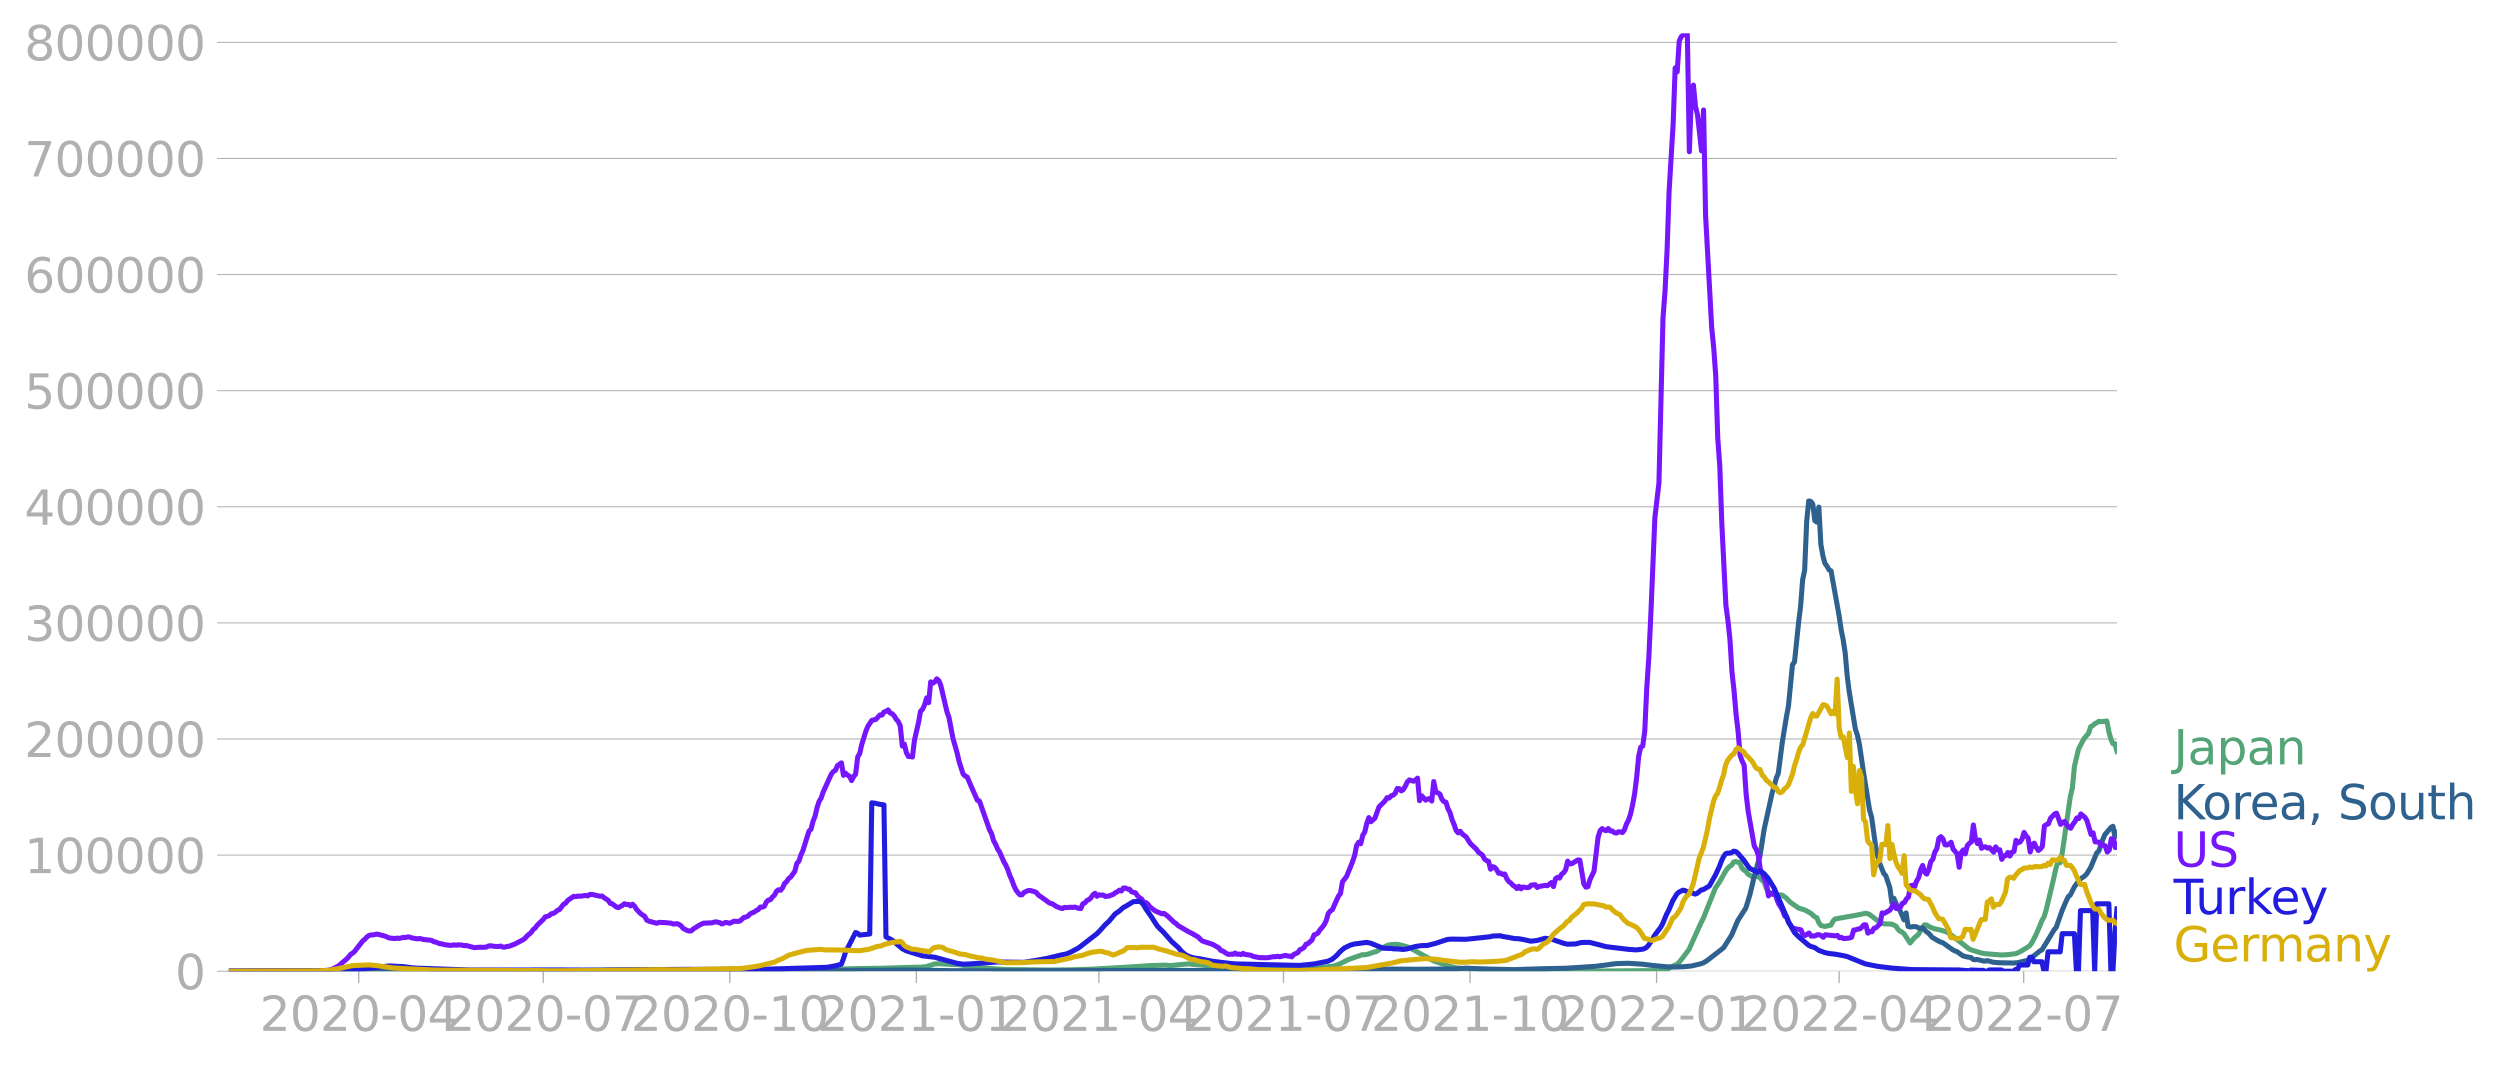 <svg xmlns:xlink="http://www.w3.org/1999/xlink" width="985.137" height="419.712" viewBox="0 0 738.852 314.784" xmlns="http://www.w3.org/2000/svg"><defs><style>*{stroke-linejoin:round;stroke-linecap:butt}</style></defs><g id="figure_1"><path d="M0 314.784h738.852V0H0v314.784z" style="fill:none" id="patch_1"/><g id="axes_1"><path d="M67.645 287.034h558V9.834h-558v277.2z" style="fill:none" id="patch_2"/><g id="matplotlib.axis_1"><g id="xtick_1"><g id="line2d_1"><defs><path id="m90039f47ed" d="M0 0v3.5" style="stroke:#b0b0b0;stroke-width:.4"/></defs><use xlink:href="#m90039f47ed" x="106.004" y="287.034" style="fill:#b0b0b0;stroke:#b0b0b0;stroke-width:.4"/></g><g style="fill:#b0b0b0" transform="matrix(.14 0 0 -.14 76.756 304.672)" id="text_1"><defs><path id="DejaVuSans-32" d="M1228 531h2203V0H469v531q359 372 979 998 621 627 780 809 303 340 423 576 121 236 121 464 0 372-261 606-261 235-680 235-297 0-627-103-329-103-704-313v638q381 153 712 231 332 78 607 78 725 0 1156-363 431-362 431-968 0-288-108-546-107-257-392-607-78-91-497-524-418-433-1181-1211z" transform="scale(.016)"/><path id="DejaVuSans-30" d="M2034 4250q-487 0-733-480-245-479-245-1442 0-959 245-1439 246-480 733-480 491 0 736 480 246 480 246 1439 0 963-246 1442-245 480-736 480zm0 500q785 0 1199-621 414-620 414-1801 0-1178-414-1799Q2819-91 2034-91q-784 0-1198 620-414 621-414 1799 0 1181 414 1801 414 621 1198 621z" transform="scale(.016)"/><path id="DejaVuSans-2d" d="M313 2009h1684v-512H313v512z" transform="scale(.016)"/><path id="DejaVuSans-34" d="M2419 4116 825 1625h1594v2491zm-166 550h794V1625h666v-525h-666V0h-628v1100H313v609l1940 2957z" transform="scale(.016)"/></defs><use xlink:href="#DejaVuSans-32"/><use xlink:href="#DejaVuSans-30" x="63.623"/><use xlink:href="#DejaVuSans-32" x="127.246"/><use xlink:href="#DejaVuSans-30" x="190.869"/><use xlink:href="#DejaVuSans-2d" x="254.492"/><use xlink:href="#DejaVuSans-30" x="290.576"/><use xlink:href="#DejaVuSans-34" x="354.199"/></g></g><g id="xtick_2"><use xlink:href="#m90039f47ed" x="160.545" y="287.034" style="fill:#b0b0b0;stroke:#b0b0b0;stroke-width:.4" id="line2d_2"/><g style="fill:#b0b0b0" transform="matrix(.14 0 0 -.14 131.297 304.672)" id="text_2"><defs><path id="DejaVuSans-37" d="M525 4666h3000v-269L1831 0h-659l1594 4134H525v532z" transform="scale(.016)"/></defs><use xlink:href="#DejaVuSans-32"/><use xlink:href="#DejaVuSans-30" x="63.623"/><use xlink:href="#DejaVuSans-32" x="127.246"/><use xlink:href="#DejaVuSans-30" x="190.869"/><use xlink:href="#DejaVuSans-2d" x="254.492"/><use xlink:href="#DejaVuSans-30" x="290.576"/><use xlink:href="#DejaVuSans-37" x="354.199"/></g></g><g id="xtick_3"><use xlink:href="#m90039f47ed" x="215.686" y="287.034" style="fill:#b0b0b0;stroke:#b0b0b0;stroke-width:.4" id="line2d_3"/><g style="fill:#b0b0b0" transform="matrix(.14 0 0 -.14 186.438 304.672)" id="text_3"><defs><path id="DejaVuSans-31" d="M794 531h1031v3560L703 3866v575l1116 225h631V531h1031V0H794v531z" transform="scale(.016)"/></defs><use xlink:href="#DejaVuSans-32"/><use xlink:href="#DejaVuSans-30" x="63.623"/><use xlink:href="#DejaVuSans-32" x="127.246"/><use xlink:href="#DejaVuSans-30" x="190.869"/><use xlink:href="#DejaVuSans-2d" x="254.492"/><use xlink:href="#DejaVuSans-31" x="290.576"/><use xlink:href="#DejaVuSans-30" x="354.199"/></g></g><g id="xtick_4"><use xlink:href="#m90039f47ed" x="270.827" y="287.034" style="fill:#b0b0b0;stroke:#b0b0b0;stroke-width:.4" id="line2d_4"/><g style="fill:#b0b0b0" transform="matrix(.14 0 0 -.14 241.579 304.672)" id="text_4"><use xlink:href="#DejaVuSans-32"/><use xlink:href="#DejaVuSans-30" x="63.623"/><use xlink:href="#DejaVuSans-32" x="127.246"/><use xlink:href="#DejaVuSans-31" x="190.869"/><use xlink:href="#DejaVuSans-2d" x="254.492"/><use xlink:href="#DejaVuSans-30" x="290.576"/><use xlink:href="#DejaVuSans-31" x="354.199"/></g></g><g id="xtick_5"><use xlink:href="#m90039f47ed" x="324.769" y="287.034" style="fill:#b0b0b0;stroke:#b0b0b0;stroke-width:.4" id="line2d_5"/><g style="fill:#b0b0b0" transform="matrix(.14 0 0 -.14 295.52 304.672)" id="text_5"><use xlink:href="#DejaVuSans-32"/><use xlink:href="#DejaVuSans-30" x="63.623"/><use xlink:href="#DejaVuSans-32" x="127.246"/><use xlink:href="#DejaVuSans-31" x="190.869"/><use xlink:href="#DejaVuSans-2d" x="254.492"/><use xlink:href="#DejaVuSans-30" x="290.576"/><use xlink:href="#DejaVuSans-34" x="354.199"/></g></g><g id="xtick_6"><use xlink:href="#m90039f47ed" x="379.31" y="287.034" style="fill:#b0b0b0;stroke:#b0b0b0;stroke-width:.4" id="line2d_6"/><g style="fill:#b0b0b0" transform="matrix(.14 0 0 -.14 350.062 304.672)" id="text_6"><use xlink:href="#DejaVuSans-32"/><use xlink:href="#DejaVuSans-30" x="63.623"/><use xlink:href="#DejaVuSans-32" x="127.246"/><use xlink:href="#DejaVuSans-31" x="190.869"/><use xlink:href="#DejaVuSans-2d" x="254.492"/><use xlink:href="#DejaVuSans-30" x="290.576"/><use xlink:href="#DejaVuSans-37" x="354.199"/></g></g><g id="xtick_7"><use xlink:href="#m90039f47ed" x="434.451" y="287.034" style="fill:#b0b0b0;stroke:#b0b0b0;stroke-width:.4" id="line2d_7"/><g style="fill:#b0b0b0" transform="matrix(.14 0 0 -.14 405.203 304.672)" id="text_7"><use xlink:href="#DejaVuSans-32"/><use xlink:href="#DejaVuSans-30" x="63.623"/><use xlink:href="#DejaVuSans-32" x="127.246"/><use xlink:href="#DejaVuSans-31" x="190.869"/><use xlink:href="#DejaVuSans-2d" x="254.492"/><use xlink:href="#DejaVuSans-31" x="290.576"/><use xlink:href="#DejaVuSans-30" x="354.199"/></g></g><g id="xtick_8"><use xlink:href="#m90039f47ed" x="489.591" y="287.034" style="fill:#b0b0b0;stroke:#b0b0b0;stroke-width:.4" id="line2d_8"/><g style="fill:#b0b0b0" transform="matrix(.14 0 0 -.14 460.343 304.672)" id="text_8"><use xlink:href="#DejaVuSans-32"/><use xlink:href="#DejaVuSans-30" x="63.623"/><use xlink:href="#DejaVuSans-32" x="127.246"/><use xlink:href="#DejaVuSans-32" x="190.869"/><use xlink:href="#DejaVuSans-2d" x="254.492"/><use xlink:href="#DejaVuSans-30" x="290.576"/><use xlink:href="#DejaVuSans-31" x="354.199"/></g></g><g id="xtick_9"><use xlink:href="#m90039f47ed" x="543.533" y="287.034" style="fill:#b0b0b0;stroke:#b0b0b0;stroke-width:.4" id="line2d_9"/><g style="fill:#b0b0b0" transform="matrix(.14 0 0 -.14 514.285 304.672)" id="text_9"><use xlink:href="#DejaVuSans-32"/><use xlink:href="#DejaVuSans-30" x="63.623"/><use xlink:href="#DejaVuSans-32" x="127.246"/><use xlink:href="#DejaVuSans-32" x="190.869"/><use xlink:href="#DejaVuSans-2d" x="254.492"/><use xlink:href="#DejaVuSans-30" x="290.576"/><use xlink:href="#DejaVuSans-34" x="354.199"/></g></g><g id="xtick_10"><use xlink:href="#m90039f47ed" x="598.075" y="287.034" style="fill:#b0b0b0;stroke:#b0b0b0;stroke-width:.4" id="line2d_10"/><g style="fill:#b0b0b0" transform="matrix(.14 0 0 -.14 568.827 304.672)" id="text_10"><use xlink:href="#DejaVuSans-32"/><use xlink:href="#DejaVuSans-30" x="63.623"/><use xlink:href="#DejaVuSans-32" x="127.246"/><use xlink:href="#DejaVuSans-32" x="190.869"/><use xlink:href="#DejaVuSans-2d" x="254.492"/><use xlink:href="#DejaVuSans-30" x="290.576"/><use xlink:href="#DejaVuSans-37" x="354.199"/></g></g></g><g id="matplotlib.axis_2"><g id="ytick_1"><path d="M67.645 287.034h558" clip-path="url(#p343c122811)" style="fill:none;stroke:#b0b0b0;stroke-width:.3;stroke-linecap:square" id="line2d_11"/><g id="line2d_12"><defs><path id="m2d612490d9" d="M0 0h-3.5" style="stroke:#b0b0b0;stroke-width:.3"/></defs><use xlink:href="#m2d612490d9" x="67.645" y="287.034" style="fill:#b0b0b0;stroke:#b0b0b0;stroke-width:.3"/></g><use xlink:href="#DejaVuSans-30" style="fill:#b0b0b0" transform="matrix(.14 0 0 -.14 51.737 292.353)" id="text_11"/></g><g id="ytick_2"><path d="M67.645 252.72h558" clip-path="url(#p343c122811)" style="fill:none;stroke:#b0b0b0;stroke-width:.3;stroke-linecap:square" id="line2d_13"/><use xlink:href="#m2d612490d9" x="67.645" y="252.72" style="fill:#b0b0b0;stroke:#b0b0b0;stroke-width:.3" id="line2d_14"/><g style="fill:#b0b0b0" transform="matrix(.14 0 0 -.14 7.2 258.039)" id="text_12"><use xlink:href="#DejaVuSans-31"/><use xlink:href="#DejaVuSans-30" x="63.623"/><use xlink:href="#DejaVuSans-30" x="127.246"/><use xlink:href="#DejaVuSans-30" x="190.869"/><use xlink:href="#DejaVuSans-30" x="254.492"/><use xlink:href="#DejaVuSans-30" x="318.115"/></g></g><g id="ytick_3"><path d="M67.645 218.406h558" clip-path="url(#p343c122811)" style="fill:none;stroke:#b0b0b0;stroke-width:.3;stroke-linecap:square" id="line2d_15"/><use xlink:href="#m2d612490d9" x="67.645" y="218.406" style="fill:#b0b0b0;stroke:#b0b0b0;stroke-width:.3" id="line2d_16"/><g style="fill:#b0b0b0" transform="matrix(.14 0 0 -.14 7.2 223.724)" id="text_13"><use xlink:href="#DejaVuSans-32"/><use xlink:href="#DejaVuSans-30" x="63.623"/><use xlink:href="#DejaVuSans-30" x="127.246"/><use xlink:href="#DejaVuSans-30" x="190.869"/><use xlink:href="#DejaVuSans-30" x="254.492"/><use xlink:href="#DejaVuSans-30" x="318.115"/></g></g><g id="ytick_4"><path d="M67.645 184.091h558" clip-path="url(#p343c122811)" style="fill:none;stroke:#b0b0b0;stroke-width:.3;stroke-linecap:square" id="line2d_17"/><use xlink:href="#m2d612490d9" x="67.645" y="184.091" style="fill:#b0b0b0;stroke:#b0b0b0;stroke-width:.3" id="line2d_18"/><g style="fill:#b0b0b0" transform="matrix(.14 0 0 -.14 7.2 189.41)" id="text_14"><defs><path id="DejaVuSans-33" d="M2597 2516q453-97 707-404 255-306 255-756 0-690-475-1069Q2609-91 1734-91q-293 0-604 58T488 141v609q262-153 574-231 313-78 654-78 593 0 904 234t311 681q0 413-289 645-289 233-804 233h-544v519h569q465 0 712 186t247 536q0 359-255 551-254 193-729 193-260 0-557-57-297-56-653-174v562q360 100 674 150t592 50q719 0 1137-327 419-326 419-882 0-388-222-655t-631-370z" transform="scale(.016)"/></defs><use xlink:href="#DejaVuSans-33"/><use xlink:href="#DejaVuSans-30" x="63.623"/><use xlink:href="#DejaVuSans-30" x="127.246"/><use xlink:href="#DejaVuSans-30" x="190.869"/><use xlink:href="#DejaVuSans-30" x="254.492"/><use xlink:href="#DejaVuSans-30" x="318.115"/></g></g><g id="ytick_5"><path d="M67.645 149.777h558" clip-path="url(#p343c122811)" style="fill:none;stroke:#b0b0b0;stroke-width:.3;stroke-linecap:square" id="line2d_19"/><use xlink:href="#m2d612490d9" x="67.645" y="149.777" style="fill:#b0b0b0;stroke:#b0b0b0;stroke-width:.3" id="line2d_20"/><g style="fill:#b0b0b0" transform="matrix(.14 0 0 -.14 7.2 155.096)" id="text_15"><use xlink:href="#DejaVuSans-34"/><use xlink:href="#DejaVuSans-30" x="63.623"/><use xlink:href="#DejaVuSans-30" x="127.246"/><use xlink:href="#DejaVuSans-30" x="190.869"/><use xlink:href="#DejaVuSans-30" x="254.492"/><use xlink:href="#DejaVuSans-30" x="318.115"/></g></g><g id="ytick_6"><path d="M67.645 115.462h558" clip-path="url(#p343c122811)" style="fill:none;stroke:#b0b0b0;stroke-width:.3;stroke-linecap:square" id="line2d_21"/><use xlink:href="#m2d612490d9" x="67.645" y="115.462" style="fill:#b0b0b0;stroke:#b0b0b0;stroke-width:.3" id="line2d_22"/><g style="fill:#b0b0b0" transform="matrix(.14 0 0 -.14 7.2 120.781)" id="text_16"><defs><path id="DejaVuSans-35" d="M691 4666h2478v-532H1269V2991q137 47 274 70 138 23 276 23 781 0 1237-428 457-428 457-1159 0-753-469-1171Q2575-91 1722-91q-294 0-599 50Q819 9 494 109v635q281-153 581-228t634-75q541 0 856 284 316 284 316 772 0 487-316 771-315 285-856 285-253 0-505-56-251-56-513-175v2344z" transform="scale(.016)"/></defs><use xlink:href="#DejaVuSans-35"/><use xlink:href="#DejaVuSans-30" x="63.623"/><use xlink:href="#DejaVuSans-30" x="127.246"/><use xlink:href="#DejaVuSans-30" x="190.869"/><use xlink:href="#DejaVuSans-30" x="254.492"/><use xlink:href="#DejaVuSans-30" x="318.115"/></g></g><g id="ytick_7"><path d="M67.645 81.148h558" clip-path="url(#p343c122811)" style="fill:none;stroke:#b0b0b0;stroke-width:.3;stroke-linecap:square" id="line2d_23"/><use xlink:href="#m2d612490d9" x="67.645" y="81.148" style="fill:#b0b0b0;stroke:#b0b0b0;stroke-width:.3" id="line2d_24"/><g style="fill:#b0b0b0" transform="matrix(.14 0 0 -.14 7.2 86.467)" id="text_17"><defs><path id="DejaVuSans-36" d="M2113 2584q-425 0-674-291-248-290-248-796 0-503 248-796 249-292 674-292t673 292q248 293 248 796 0 506-248 796-248 291-673 291zm1253 1979v-575q-238 112-480 171-242 60-480 60-625 0-955-422-329-422-376-1275 184 272 462 417 279 145 613 145 703 0 1111-427 408-426 408-1160 0-719-425-1154Q2819-91 2113-91q-810 0-1238 620-428 621-428 1799 0 1106 525 1764t1409 658q238 0 480-47t505-140z" transform="scale(.016)"/></defs><use xlink:href="#DejaVuSans-36"/><use xlink:href="#DejaVuSans-30" x="63.623"/><use xlink:href="#DejaVuSans-30" x="127.246"/><use xlink:href="#DejaVuSans-30" x="190.869"/><use xlink:href="#DejaVuSans-30" x="254.492"/><use xlink:href="#DejaVuSans-30" x="318.115"/></g></g><g id="ytick_8"><path d="M67.645 46.833h558" clip-path="url(#p343c122811)" style="fill:none;stroke:#b0b0b0;stroke-width:.3;stroke-linecap:square" id="line2d_25"/><use xlink:href="#m2d612490d9" x="67.645" y="46.833" style="fill:#b0b0b0;stroke:#b0b0b0;stroke-width:.3" id="line2d_26"/><g style="fill:#b0b0b0" transform="matrix(.14 0 0 -.14 7.2 52.152)" id="text_18"><use xlink:href="#DejaVuSans-37"/><use xlink:href="#DejaVuSans-30" x="63.623"/><use xlink:href="#DejaVuSans-30" x="127.246"/><use xlink:href="#DejaVuSans-30" x="190.869"/><use xlink:href="#DejaVuSans-30" x="254.492"/><use xlink:href="#DejaVuSans-30" x="318.115"/></g></g><g id="ytick_9"><path d="M67.645 12.519h558" clip-path="url(#p343c122811)" style="fill:none;stroke:#b0b0b0;stroke-width:.3;stroke-linecap:square" id="line2d_27"/><use xlink:href="#m2d612490d9" x="67.645" y="12.519" style="fill:#b0b0b0;stroke:#b0b0b0;stroke-width:.3" id="line2d_28"/><g style="fill:#b0b0b0" transform="matrix(.14 0 0 -.14 7.2 17.838)" id="text_19"><defs><path id="DejaVuSans-38" d="M2034 2216q-450 0-708-241-257-241-257-662 0-422 257-663 258-241 708-241t709 242q260 243 260 662 0 421-258 662-257 241-711 241zm-631 268q-406 100-633 378-226 279-226 679 0 559 398 884 399 325 1092 325 697 0 1094-325t397-884q0-400-227-679-226-278-629-378 456-106 710-416 255-309 255-755 0-679-414-1042Q2806-91 2034-91q-771 0-1186 362-414 363-414 1042 0 446 256 755 257 310 713 416zm-231 997q0-362 226-565 227-203 636-203 407 0 636 203 230 203 230 565 0 363-230 566-229 203-636 203-409 0-636-203-226-203-226-566z" transform="scale(.016)"/></defs><use xlink:href="#DejaVuSans-38"/><use xlink:href="#DejaVuSans-30" x="63.623"/><use xlink:href="#DejaVuSans-30" x="127.246"/><use xlink:href="#DejaVuSans-30" x="190.869"/><use xlink:href="#DejaVuSans-30" x="254.492"/><use xlink:href="#DejaVuSans-30" x="318.115"/></g></g></g><path d="m67.645 287.034 41.356-.103 11.987-.019 15.583.11 25.772-.047 13.785-.207 8.99-.174 7.193.118 21.577.174 8.39-.03 14.985-.099 15.583-.49 7.791-.12 7.792-.229 2.398-.085 1.198.029 1.798-.218 1.199-.383 1.199-.379 1.198-.06 2.398.134 3.596.15 2.997.456 5.993.656 4.795.307 12.587.154 6.593-.058 6.592-.202 10.19-.587 6.592-.452 4.795-.155 1.199.16 5.394-.52 14.984 1.41 5.394.242 3.596.017 10.19-.18 2.996-.223 4.196-.452 1.198-.081 1.2-.308 1.198-.492 2.397-1.196 4.196-1.473.6.067 1.198-.266 1.798-.614.6-.139 1.198-.855 1.798-.841.6-.219 1.797-.186 1.2.097 2.397.638.599.215 7.192 3.948 4.795 1.604 1.798.426 1.798.214 1.199.064 1.798.2 2.997.193 5.394.169 25.772.16 22.176-.166 1.2-.292 1.198-.661 1.198-.647.6-.25.6-.517 1.198-1.48 1.798-2.416 1.798-3.995 1.798-3.97.6-1.168 3.596-9.01 1.198-1.73 1.798-3.205.6-.856.6-.58.598-.347.6-.955.6-.149.599.233.599-.006.6 1.661.599.61.599.386.6.83 1.797 1.082.6-.642 1.198.688.6.721.6.519.598 1.665.6 1.08 1.199.846.599.044.6.2.599.379.599-.447.6.1 1.198.893 1.199 1.247 2.397 1.678 1.798.535 1.199.659.6.328 1.198 1.075.6.235.599 1.498.6.828 1.198.278 1.798-.414.6-1.187.599-.622 6.592-1.162 2.398-.51.6.105.599.25 2.397 1.838 1.199.733.6.178 2.397.104 1.198.572.6.927.599.57.6.27.599.49 1.798 2.736 1.198-1.46 1.2-1.013 1.797-2.863.6-.005 1.198.696 1.199.44 1.798.382 1.798.556 1.199.766 5.394 4.237.6.274 1.198.38 1.798.552 1.199.226 4.795.383 1.798-.096 2.397-.287 1.199-.493 1.798-1.085 1.199-.8.6-.823 1.198-2.308 1.198-2.79.6-1.51.6-.996.599-1.951 1.798-7.443 1.198-5.252.6-1.913.599.455.6-2.844 2.397-16.735.6-2.467.599-6.356 1.198-5.097 1.199-2.332.6-1.038 1.198-1.357.6-1.966.599-.277.6-.606.598-.257.6-.43.6.093 1.797-.175.6 3.183.599 2.155.6 1.379.599-.037.599 2.272h0" clip-path="url(#p343c122811)" style="fill:none;stroke:#53a577;stroke-width:1.5;stroke-linecap:square" id="line2d_29"/><path d="m67.645 287.034 18.58-.104 4.196-.104 8.99.173 12.586.02 28.17.003 119.871-.263 5.394-.072 5.395.02 10.189.158 11.387.037 36.561-.067 11.987-.03 10.19.016 7.191.007 14.385.048 9.59-.126 7.192-.209 22.176-.133 7.192.052 8.99-.08 1.799.008 3.596-.265 1.798.081 5.394.202 7.192.163 3.597-.13 4.794-.151 6.593-.122 8.99-.585 3.597-.457 2.397-.331 3.596-.103 4.196.268 2.997.379 4.195.39 2.397.07 2.398-.085 2.397-.199 2.997-.703.6-.22 1.198-.742 4.795-3.73 2.397-3.752 1.799-4.265 2.397-3.73 1.199-3.916 1.198-5.059 1.2-4.369.598-2.077 1.2-7.74 2.397-10.935.599-1.934.6-2.342.599-1.412 1.198-9.268 1.199-7.41.6-3.123 1.198-12.35.6-.79 1.198-11.564.6-4.856.599-7.824.6-2.858.599-14.402.599-6.08.6.114.599.758.599 4.931.6.422.599-4.41.6 11.064.598 3.315.6 2.248.6.812.599 1.077.599.311 2.397 13.318.6 4.11.599 2.942.6 3.99.599 6.778.6 4.702 1.797 10.947.6 1.778.599 2.711 1.199 8.197 1.798 11.205.599 2.117 1.199 8.644.599 2.823.6 2.196 1.198 2.978.6.655 1.198 3.562.6 4.452.599-1.322 1.199 2.897.599.7 1.199 2.795.599-2.073.6 3.985.599.182 1.198-.138.6.055 1.199.565.599-.279.6.49.599.718.599.358 1.199 1.344 1.798 1.038.6.3.598.163 2.997 2.11.6.326.599.188 1.798 1.284 1.199.315 1.198.193.6.54.6.12.598-.11 1.799.453.599.059.6-.177 1.797.5 1.798.156 4.196.07 1.199-.1 1.798-.41 1.198-.325 1.798-1.28 1.798-1.457.6-.315 2.397-3.936 1.199-2.007.6-.667 1.797-5.112 1.2-2.793.598-1.23.6-.47 1.199-2.428 1.198-1.66.6-.659 1.198-.831.6-.61 1.198-1.923 1.798-4.322.6-.52 1.199-3.43.599-1.44 1.798-2.147.6-.333.599 3.22.599-1.417h0" clip-path="url(#p343c122811)" style="fill:none;stroke:#2f618f;stroke-width:1.5;stroke-linecap:square" id="line2d_30"/><path d="m67.645 287.034 26.971-.097 2.397-.183 1.2-.312 1.797-.963 2.398-2.023.599-.6.6-.792.599-.353.599-.54 2.397-3.092.6-.475.6-.643.599-.472.599-.179.6.006 1.198-.256 2.397.598 1.2.546 1.797.18.6-.144.599.11 1.199-.31.599.057.6-.176.599-.027.599.267 1.199.222.6.11.598-.143 1.2.312 1.797.184.6.097.599.378.6.113 1.198.477.6.032.599.219 1.798.225h.6l.598-.158.6.141.6-.138 1.198.086.6.19.599-.071 2.397.634 1.798-.141.6.06 1.198-.085.6-.327.599-.067 1.199.192 1.198.034.6-.125.599.277.6.042.599-.19.6-.053 1.797-.67 2.398-1.277.599-.431.6-.695 1.198-.993.6-.883.599-.439.599-.839 1.798-1.738.6-.769.599-.121.6-.255.599-.532.599-.09.6-.366.599-.547.599-.23 1.199-1.562.599-.313.6-.799 1.797-1.248.6.124.6-.187.599.061 1.798-.255.599.144.6-.434.599.006 2.397.529.6-.065.599.516 1.198.75.6.885.6.156 1.198.925.6.2 1.198-.657.6-.485.599.23.599-.043.6.419.599-.466.6.562.598.958 1.2 1.267 1.198.778.6 1.105.599.329 2.397.622.6-.264 1.797.073 1.799.167.599.262 1.199-.117.599.246.6.432.599.747 1.198.59.6.181.6-.096.598-.547 1.798-1.132 1.2-.56 2.397-.102 1.198-.315 1.199.259.6.384 1.198-.464 1.199.251 1.199-.59 1.198.049.6-.123 1.198-1.087.6-.08.599-.299.6-.674 1.198-.505.6-.456.599-.276.6-.741.599.025.599-.259.6-1.266.599-.569.599-.11.6-.788.599-.564.599-1.154.6-.431.599.163.6-.757.598-1.268.6-.573.6-.89.598-.44 1.2-1.672.599-2.333.599-.671.6-1.804.599-1.339 1.798-5.725.599-.584.6-2.332.599-1.513.6-2.574.598-1.812.6-.982.6-1.78 2.397-5.273.599-.767.6-.34.599-1.385 1.198-.836.6 3.674.6-.623.598.573.6.312.6 1.3.599-1.153.599-.782.6-5.044.599-1.023.599-2.642 1.199-3.9.599-1.473 1.199-1.793 1.198-.3 1.2-1.302.598.04.6-.919.6-.163.599-.444.599.915.6.214.599.636.599 1 .6.655.599 1.34.599 5.93.6-.57.599 2.507.6 1.15.598-.002.6.15.6-4.997 1.198-5.227.6-3.302.599-.596.599-1.32.6-2.026.599 1.403.599-6.138.6.364.599-.357.6-.908.598.54.6 1.489 1.798 7.69.6 1.676 1.198 6.281 1.199 4.165.599 2.606 1.199 3.726.6.554.598.288 1.2 2.83 1.797 4.044.6.21 2.996 8.505.6 1.149.599 2.083.6 1.062.599 1.428.6.895 1.198 2.775.6 1.035.599 1.341.599 1.773.6 1.296.599 1.676.599 1.245.6.835.599.639.599-.002.6-.718 1.198-.532.6-.013 1.198.293.6.247.599.758 2.397 1.672.6.498.599.31.6.144 1.198.805 1.199.466.6.114.598-.34.6.07 1.199-.102.599.046.6-.1 1.198.369.6.059.599-1.396.599-.258.6-.722.599-.254.6-.536.598-.904.6-.434.6.894.599-.452.599.115.6-.041.599.412 1.198-.116.6-.306.599-.157.6-.527.599-.277.6-.467.598.24.6-.883.6.014.599.293.599.063.6.738 1.198.356.6.902.599.547.599.36.6 1.01.599.025.6.444.598.797 1.2.946.598.387 1.799.745.599-.114 1.199.908 1.798 1.739.599.376.6.6 2.996 1.758 1.199.603 1.798 1.06.6.657.599.468 2.996.98 1.798 1.025.6.765.6.183 1.198.8.6.215.599-.113.599.066.6-.383.599.384.6-.091.598.177.6-.357.6.316 1.198.148.6.114.599.326 1.798.348 2.397.036 1.798-.317.6.017.599-.15.6.163 1.797-.415.6.194.599.016.6.23.599-.726 1.198-.518.6-.875.6-.23.598-.366.6-1.007.6-.208 1.198-1.081.6-1.496.599-.195.599-.42.6-.952.599-.648.599-.814.6-1.205.599-2.093.6-.716.598-.375 1.2-2.739.598-1.266.6-.784.6-3.464 1.198-1.554 1.798-4.444.6-1.82.599-2.961.599-.937.6.475.599-2.52.6-.985.598-2.549.6-1.687.6 1.226 1.198-1.078 1.199-3.303 1.798-1.802.599-.941.6.126.599-.678.6-.183.598-.554.6-1.398.6.032.598.652.6-.383.6-1.03.599-1.253.599-.572 1.199.386.599-.344.6-.564.599 6.66.6-1.46 1.198 1.301.6-.319.598-.157.6.743.6-5.758.599 3.154.599.17.6.375.599 1.526.599.697.6.17.599 1.922.599 1.152.6 2.053.599 1.452.6 1.768.598.709.6-.463.6.778 1.198.928 1.199 1.9 1.798 1.705.599.86 1.199.884.6 1.148.598.46.6.25.6 2.298.598-.754.6.183.6.715.599 1.075.599-.047.6.392.599-.139.599 1.406.6.826.599.434.6.663.598.36.6.613.6-.667.598.75.6-.537 1.199.188.599-.092.6-.644 1.198-.137.6.832.599-.312 1.798-.335.6.122 1.198-.935.6 1.167.599-2.287.599-.445.6.24.599-1.141.599-.437.6-.872.599-2.559.599.816.6-.07 1.797-1.104.6.061 1.198 7.059.6.922.6-.163.599-2.042 1.198-2.519 1.199-10.038.6-1.95.599-.588.6.419.598.192.6-.627.6.702.598.02.6.478.6.141.599-.382.599.022.6.2.599-.844.599-1.688.6-1.136.599-1.809.599-2.674.6-3.264.599-4.799.6-6.273.598-2.737.6-.337.6-4.37.599-12.77.599-8.969.6-12.67 1.198-28.736 1.199-10.258 1.198-48.768.6-7.872.6-11.968.598-17.47 1.2-19.983.598-16.593.6 1.165.6-9.109.599-1.278 1.198-1.02.6.262.599 34.753.6-16.779.599-2.9.599 6.292.6 2.41 1.198 10.752.6-12.108.599 31.273 1.798 32.963.6 6.072.599 8.21.599 18.558.6 8.193.599 17.007 1.198 24.051.6 4.519.6 5.612.598 9.614.6 5.45.6 6.933.599 5.082.599 7.167.6 1.694.599 1.233.599 8.663.6 5.063 1.797 10.19.6 1.004.6 1.73.598 4.287.6 1.069 1.198 3.16.6 3.474.6-.785.599.234.599-.775.6 2.1.599 1.551.599.907.6 1.134.599 1.593.599.286.6 1.704 1.198 1.605 2.398.476.599 1.408.6.266 1.198-.735.6.898 1.198-.052.6-.337.599-.009.6.254.598.5.6-.739 2.997.323.599-.13.6.695.599-.116.599.345 1.199-.087.6-.087.598-.244.6-2.099.6-.045.598-.234.6-.054.6-.495.599-.708.599-.004.6 2.447.599-.487.599.1.6-1.034.599-.173 1.198-1.204.6-3.184.6.143.598-.294 1.2-.731.599-1.033.599-.768.6 1.414 1.198-.366.6-1.2.599-.21.599-1.08.6-.553.599-3.315.6-.187.598.535.6-1.735.6-1.015.599-2.363.599-1.25.6 2.03.599.526.599-1.291.6-2.385.599-.703.599-2.135.6-1.038.599-3.027.6-.482.598.615.6 1.774.6.077.598-.31.6-.506.6 2.01 1.198 1.37.6 4.006.599-4.279.599-.853.6 1.167.599-2.429.599-.67.6-.444.599-4.997.6 4.101.598 1.388.6-1.04.6 2.45.599-.37.599-.082.6.41.599-.16 1.198 1.345.6-1.555.599.86.6-.016.599 2.835.6-1.065.598-.027.6-.937.6 1.055.599-1.135.599-.203.6-3.295.599.719.599-.236.6-.898.599-1.932.599 1.007.6.673.599 4.089.6-2.1.598-.505.6 1.25.6.91.598-.419.6-.786.6-6.04.599-.418.599-.201.6-1.637 1.198-1.26.6-.255 1.198 3.302.6-.585.599-.263.6.944.598.734.6.31.6-1.127.599-.77.599-1.148.6.171.599-1.345 1.198 1.017.6.976 1.198 4.072.6-.477.6 2.645 1.198.132.6.995.599-.238.599.352.6 1.774.599-.613.599-3.306.6.147.599 2.482.599-.945h0" clip-path="url(#p343c122811)" style="fill:none;stroke:#7516fd;stroke-width:1.5;stroke-linecap:square" id="line2d_31"/><path d="m67.645 287.034 33.564-.09 1.798-.171 11.987-1.303 4.196.212 2.397.31 1.199.115 16.182.577 26.372-.026 11.987.057 20.378-.196 6.593-.044 20.978-.012 19.179-.584 2.397-.44 1.798-.468.6-1.543.6-1.932 2.996-5.89.6.177.599.577 2.996-.329.6-38.768 1.198.167 1.2.294 1.198.151.6 39.007 1.797.943 2.997 2.534 1.199.647 4.795 1.478 3.596.416 6.593 1.796 1.798.255 1.798-.055 8.39-.595 7.792.106 4.795-.787 2.398-.45 3.596-.88 1.798-.366 1.199-.508 2.397-1.266 5.394-4.19 1.199-1.24 1.199-1.356 1.198-1.1 1.798-2.16 1.2-.813 1.198-1.06 1.199-.662 1.798-1.096 1.798-.078.599.324.6.669.599 1.079 1.798 2.589 1.198 1.894.6.86 1.798 1.81 2.397 2.713 1.798 1.602 1.2 1.37 1.198.96 1.199.552 1.198.293 1.798.27 3.596.707 5.395.662 1.798.142 2.397.043 16.183.388 4.195-.425 4.196-.834 1.198-.553 1.2-.986 1.198-1.31 1.199-1.026 1.798-.874 1.198-.327 3.596-.47 1.2.227 3.595 1.462 1.798.112.6-.034.6.123 1.797.061 1.199.134 1.199-.167 2.397-.71 1.798-.256 1.798-.05 2.398-.62 3.596-1.18 1.198-.073 4.196.051 7.192-.76.6-.2 2.397-.092.6.209 1.797.284 1.798.347 1.2.044 1.198.2 2.397.524 1.798-.198 2.398-.66 1.798.22 3.596 1.237 1.199.297 2.397-.073 1.798-.443 2.398-.026 3.596.926 1.198.334 6.593.797 2.398.17 1.798-.208.6-.159.599-.36.599-.603 1.199-1.887.599-1.073 1.798-2.373.6-1.105 1.198-2.869.6-1.1 1.198-2.828 1.199-1.957.6-.551 1.198-.579.6.112.599.374.599.014 1.798.659.6-.23 1.198-.995.6-.102 1.798-1.07 1.798-3.217 1.198-2.573.6-1.63.599-1.243.6-.861.599-.193.6.01.598-.159.6-.416.6.104.599.437 1.198 1.403.6.693 1.198 1.777.6.706 2.397 1.128.6-.411 1.198.795 1.199 1.391 1.798 2.942 1.199 2.745 2.397 5.649.6 1.467 1.797 3.233 1.2 1.216 2.996 2.55.6.307 1.198.367 1.199.817 1.798.66 1.199.263 1.798.195 2.397.428 1.199.279 3.596 1.464 1.798.715 3.596.714 4.196.518 5.993.44 13.785.11 1.798.142 1.199.094.6-.225 2.397.093h1.199l.599.266h.6l.599-.37h3.596l.6.37h2.996l.6-.537h.599l.599-1.305h2.397l.6-2.263h.6l.598 1.306h2.398l.6 2.8h.599l.599-5.74h3.596l.6-5.365h3.596l.599 11.104h.6l.599-17.913h3.596l.6 17.913.598-19.918h3.597l.599 19.918h.6l.599-11.385.599-7.048h0" clip-path="url(#p343c122811)" style="fill:none;stroke:#221cdf;stroke-width:1.5;stroke-linecap:square" id="line2d_32"/><path d="m67.645 287.034 26.372-.099 3.596-.226 3.596-.669 2.997-.67 4.795-.203 2.397.21 4.795.688 4.195.234 8.391.4 25.773.161 3.596-.027 4.795.062 13.785-.052 18.58-.272 3.596.06 4.795-.05 15.583-.373 4.795-.697 4.795-1.16 1.198-.611 1.2-.436 1.797-.995 1.798-.528 1.199-.303 2.397-.6 3.596-.269.6-.045 1.199.169 1.198.009 4.196.034 4.195.219 1.199-.111 1.199-.212.599-.022 1.798-.569.6-.25 1.797-.336.6-.339 2.397-.617.6-.013.599-.25.6.146.599-.258.599.404.6.826.599.442 1.798.715.6-.018 2.397.439 1.198.108.6.302.599-.437.6-.589.599-.325 1.198-.174 1.2.14.599.465.599.295 2.397.66 1.199.455 1.199.19.6.021 1.198.38 2.997.635.599.014 1.199.335 2.397.324 3.596.785 4.795-.068 1.798-.105 2.398-.1 5.394-.12 4.795-1.017 1.198-.392 1.199-.199 1.199-.215 1.798-.67 1.198-.275 1.799-.243.599-.015.6.115.599.244 1.198.198.6.361.599.191.6-.175 1.797-.803.6-.192 1.199-1.031 2.397.02.6.058.599-.156 4.195-.008 1.798.61 1.798.425 2.997.966 1.798.332.6.223 1.798.936 1.198.168 1.798.566 1.199.128 1.199.246 1.198.706 2.997.33.6-.112.599.082 1.199.36 3.596.328 2.397.12 2.398.286 4.794.144 7.792-.017 5.394-.18 13.785-.649 7.792-1.401 2.397-.61 5.395-.504 1.798-.134 2.397.16 1.199.074 1.798.331 1.199.088 3.596.413 1.798-.005 1.798-.155 1.199.076 1.798.005 4.795-.22 1.798-.2.599-.089 3.596-1.403.6-.181.599-.304.6-.586 1.797-.719.6-.15.599-.017.6.137.599-.29 1.198-1.22 1.2-.614.598-.54 1.2-1.741 1.797-1.596 1.199-.898 1.199-1.388.599-.213.6-.923 1.797-1.448.6-.69.6-.519.598-1.149 1.2-.239 1.198.042.6-.015 2.397.48.6.074.598.475.6-.118.6.127 1.198 1.17.6.462 1.198.555.6.897.599.683 1.198 1.04.6.162 1.798.916.6.576.598.762 1.2 1.953 1.198.222.6.275.599.106 1.198-.49 1.199-.344.6-.465 1.797-2.722 1.2-2.624.598-.33.6-.742 1.199-1.892.599-1.76.6-1.085.599-.782.599-.435 1.199-2.971 1.798-7.72 1.198-3.05 1.2-5.108.599-3.412 1.198-5.083.6-1.644.599-.732.6-1.748.599-2.18.599-1.618.6-2.877.599-1.404 1.198-1.527.6-.341.6-1.263.599-.575 1.798 1.21.599.922.6.508 1.198 1.3 1.199 2 .6.35.598.127.6 1.633.6.535.598.947.6.456 1.199 1.146.599.565.6.186.599 1.11.599.277.6-.336.599-.803.599-.44.6-.788 1.198-3.144.6-2.553.599-1.728.6-2.2.599-1.456.599-.684 2.397-8.138.6-1.135.599.726.6.003 1.797-3.323.6.066.6.403 1.198 2.224.6-.748.599.748.599-10.25.6 14.537.599 2.724.599-.194 1.199 6.1.6-7.266.598 17.266.6-7.389.6 6.911.598 4.137.6-9.825.6 2.046.599 12.321.599.902.6 5.545.599.769.599.505.6 8.724.599-2.938.599-1.028.6-.238.599-4.78 1.198.05.6-5.604.6 9.734.599-4.188.599 2.947.6 2.342.599 1.346.599.787.6 1.14.599-5.226.599 8.608 1.199 1.548.6.158.598.034.6.292 1.199.824.599.788.6.51 1.198.166 1.199 2.268.599 1.483 1.199 1.94 1.198.166 1.798 3.124.6 2.307 1.199.172 1.198.149.6-.285.599-.432.6-2.002.599-.054.599.133.6-.129.599 2.949 2.397-5.798 1.199-.098.6-5.103.599-.377.599-.564.6 2.44.599-.732 1.198-.077.6-.846 1.198-2.8.6-3.924.6-.445h.599l.599.301.6-.943 1.198-1.374.6-.24.599-.458 1.198-.077.6-.253.6.158 1.198-.36.6.134 1.198-.055.6-.355.599.153.599-.821.6.394.599-1.33h.599l.6.171.599-.292.599-.656.6.76.599.093.6 1.521h1.198l.6.746.599.942.599 1.593 1.199 2.404 1.198-.042.6 2.096 1.198 3.117.6 1.24.6.804 1.198.041.6 1.177 1.198 1.456.6.474.599.184h1.198l.6.733.599.262h0" clip-path="url(#p343c122811)" style="fill:none;stroke:#d8b009;stroke-width:1.5;stroke-linecap:square" id="line2d_33"/><g style="fill:#53a577" transform="matrix(.14 0 0 -.14 642.385 225.92)" id="text_20"><defs><path id="DejaVuSans-4a" d="M628 4666h631V325q0-844-320-1225T-91-1281h-240v531h197q418 0 590 235 172 234 172 840v4341z" transform="scale(.016)"/><path id="DejaVuSans-61" d="M2194 1759q-697 0-966-159t-269-544q0-306 202-486 202-179 548-179 479 0 768 339t289 901v128h-572zm1147 238V0h-575v531q-197-318-491-470T1556-91q-537 0-855 302-317 302-317 808 0 590 395 890 396 300 1180 300h807v57q0 397-261 614t-733 217q-300 0-585-72-284-72-546-216v532q315 122 612 182 297 61 578 61 760 0 1135-394 375-393 375-1193z" transform="scale(.016)"/><path id="DejaVuSans-70" d="M1159 525v-1856H581v4831h578v-531q182 312 458 463 277 152 661 152 638 0 1036-506 399-506 399-1331T3314 415Q2916-91 2278-91q-384 0-661 152-276 152-458 464zm1957 1222q0 634-261 995t-717 361q-457 0-718-361t-261-995q0-634 261-995t718-361q456 0 717 361t261 995z" transform="scale(.016)"/><path id="DejaVuSans-6e" d="M3513 2113V0h-575v2094q0 497-194 743-194 247-581 247-466 0-735-297-269-296-269-809V0H581v3500h578v-544q207 316 486 472 280 156 646 156 603 0 912-373 310-373 310-1098z" transform="scale(.016)"/></defs><use xlink:href="#DejaVuSans-4a"/><use xlink:href="#DejaVuSans-61" x="29.492"/><use xlink:href="#DejaVuSans-70" x="90.771"/><use xlink:href="#DejaVuSans-61" x="154.248"/><use xlink:href="#DejaVuSans-6e" x="215.527"/></g><g style="fill:#2f618f" transform="matrix(.14 0 0 -.14 642.385 242.154)" id="text_21"><defs><path id="DejaVuSans-4b" d="M628 4666h631V2694l2094 1972h813L1850 2491 4331 0h-831L1259 2247V0H628v4666z" transform="scale(.016)"/><path id="DejaVuSans-6f" d="M1959 3097q-462 0-731-361t-269-989q0-628 267-989 268-361 733-361 460 0 728 362 269 363 269 988 0 622-269 986-268 364-728 364zm0 487q750 0 1178-488 429-487 429-1349 0-859-429-1349Q2709-91 1959-91q-753 0-1180 489-426 490-426 1349 0 862 426 1349 427 488 1180 488z" transform="scale(.016)"/><path id="DejaVuSans-72" d="M2631 2963q-97 56-211 82-114 27-251 27-488 0-749-317t-261-911V0H581v3500h578v-544q182 319 472 473 291 155 707 155 59 0 131-8 72-7 159-23l3-590z" transform="scale(.016)"/><path id="DejaVuSans-65" d="M3597 1894v-281H953q38-594 358-905t892-311q331 0 642 81t618 244V178Q3153 47 2828-22t-659-69q-838 0-1327 487-489 488-489 1320 0 859 464 1363 464 505 1252 505 706 0 1117-455 411-454 411-1235zm-575 169q-6 471-264 752-258 282-683 282-481 0-770-272t-333-766l2050 4z" transform="scale(.016)"/><path id="DejaVuSans-2c" d="M750 794h659V256L897-744H494L750 256v538z" transform="scale(.016)"/><path id="DejaVuSans-53" d="M3425 4513v-616q-359 172-678 256-319 85-616 85-515 0-795-200t-280-569q0-310 186-468 186-157 705-254l381-78q706-135 1042-474t336-907q0-679-455-1029Q2797-91 1919-91q-331 0-705 75-373 75-773 222v650q384-215 753-325 369-109 725-109 540 0 834 212 294 213 294 607 0 343-211 537t-692 291l-385 75q-706 140-1022 440-315 300-315 835 0 619 436 975t1201 356q329 0 669-60 341-59 697-177z" transform="scale(.016)"/><path id="DejaVuSans-75" d="M544 1381v2119h575V1403q0-497 193-746 194-248 582-248 465 0 735 297 271 297 271 810v1984h575V0h-575v538q-209-319-486-474-276-155-642-155-603 0-916 375-312 375-312 1097zm1447 2203z" transform="scale(.016)"/><path id="DejaVuSans-74" d="M1172 4494v-994h1184v-447H1172V1153q0-428 117-550t477-122h590V0h-590q-666 0-919 248-253 249-253 905v1900H172v447h422v994h578z" transform="scale(.016)"/><path id="DejaVuSans-68" d="M3513 2113V0h-575v2094q0 497-194 743-194 247-581 247-466 0-735-297-269-296-269-809V0H581v4863h578V2956q207 316 486 472 280 156 646 156 603 0 912-373 310-373 310-1098z" transform="scale(.016)"/></defs><use xlink:href="#DejaVuSans-4b"/><use xlink:href="#DejaVuSans-6f" x="60.576"/><use xlink:href="#DejaVuSans-72" x="121.758"/><use xlink:href="#DejaVuSans-65" x="160.621"/><use xlink:href="#DejaVuSans-61" x="222.145"/><use xlink:href="#DejaVuSans-2c" x="283.424"/><use xlink:href="#DejaVuSans-20" x="315.211"/><use xlink:href="#DejaVuSans-53" x="346.998"/><use xlink:href="#DejaVuSans-6f" x="410.475"/><use xlink:href="#DejaVuSans-75" x="471.656"/><use xlink:href="#DejaVuSans-74" x="535.035"/><use xlink:href="#DejaVuSans-68" x="574.244"/></g><g style="fill:#7516fd" transform="matrix(.14 0 0 -.14 642.385 256.154)" id="text_22"><defs><path id="DejaVuSans-55" d="M556 4666h635V1831q0-750 271-1080 272-329 882-329 606 0 878 329 272 330 272 1080v2835h634V1753q0-912-452-1378Q3225-91 2344-91q-885 0-1337 466-451 466-451 1378v2913z" transform="scale(.016)"/></defs><use xlink:href="#DejaVuSans-55"/><use xlink:href="#DejaVuSans-53" x="73.193"/></g><g style="fill:#221cdf" transform="matrix(.14 0 0 -.14 642.385 270.154)" id="text_23"><defs><path id="DejaVuSans-54" d="M-19 4666h3947v-532H2272V0h-634v4134H-19v532z" transform="scale(.016)"/><path id="DejaVuSans-6b" d="M581 4863h578V1991l1716 1509h734L1753 1863 3688 0h-750L1159 1709V0H581v4863z" transform="scale(.016)"/><path id="DejaVuSans-79" d="M2059-325q-243-625-475-815-231-191-618-191H506v481h338q237 0 368 113 132 112 291 531l103 262L191 3500h609L1894 763l1094 2737h609L2059-325z" transform="scale(.016)"/></defs><use xlink:href="#DejaVuSans-54"/><use xlink:href="#DejaVuSans-75" x="45.959"/><use xlink:href="#DejaVuSans-72" x="109.338"/><use xlink:href="#DejaVuSans-6b" x="150.451"/><use xlink:href="#DejaVuSans-65" x="204.736"/><use xlink:href="#DejaVuSans-79" x="266.26"/></g><g style="fill:#d8b009" transform="matrix(.14 0 0 -.14 642.385 284.154)" id="text_24"><defs><path id="DejaVuSans-47" d="M3809 666v1253H2778v519h1656V434q-365-259-806-392-440-133-940-133-1094 0-1712 639-617 640-617 1780 0 1144 617 1783 618 639 1712 639 456 0 867-113 411-112 758-331v-672q-350 297-744 447t-828 150q-857 0-1287-478-429-478-429-1425 0-944 429-1422 430-478 1287-478 334 0 596 58 263 58 472 180z" transform="scale(.016)"/><path id="DejaVuSans-6d" d="M3328 2828q216 388 516 572t706 184q547 0 844-383 297-382 297-1088V0h-578v2094q0 503-179 746-178 244-543 244-447 0-707-297-259-296-259-809V0h-578v2094q0 506-178 748t-550 242q-441 0-701-298-259-298-259-808V0H581v3500h578v-544q197 322 472 475t653 153q382 0 649-194 267-193 395-562z" transform="scale(.016)"/></defs><use xlink:href="#DejaVuSans-47"/><use xlink:href="#DejaVuSans-65" x="77.49"/><use xlink:href="#DejaVuSans-72" x="139.014"/><use xlink:href="#DejaVuSans-6d" x="178.377"/><use xlink:href="#DejaVuSans-61" x="275.789"/><use xlink:href="#DejaVuSans-6e" x="337.068"/><use xlink:href="#DejaVuSans-79" x="400.447"/></g></g></g><defs><clipPath id="p343c122811"><path d="M67.645 9.834h558v277.2h-558z"/></clipPath></defs></svg>